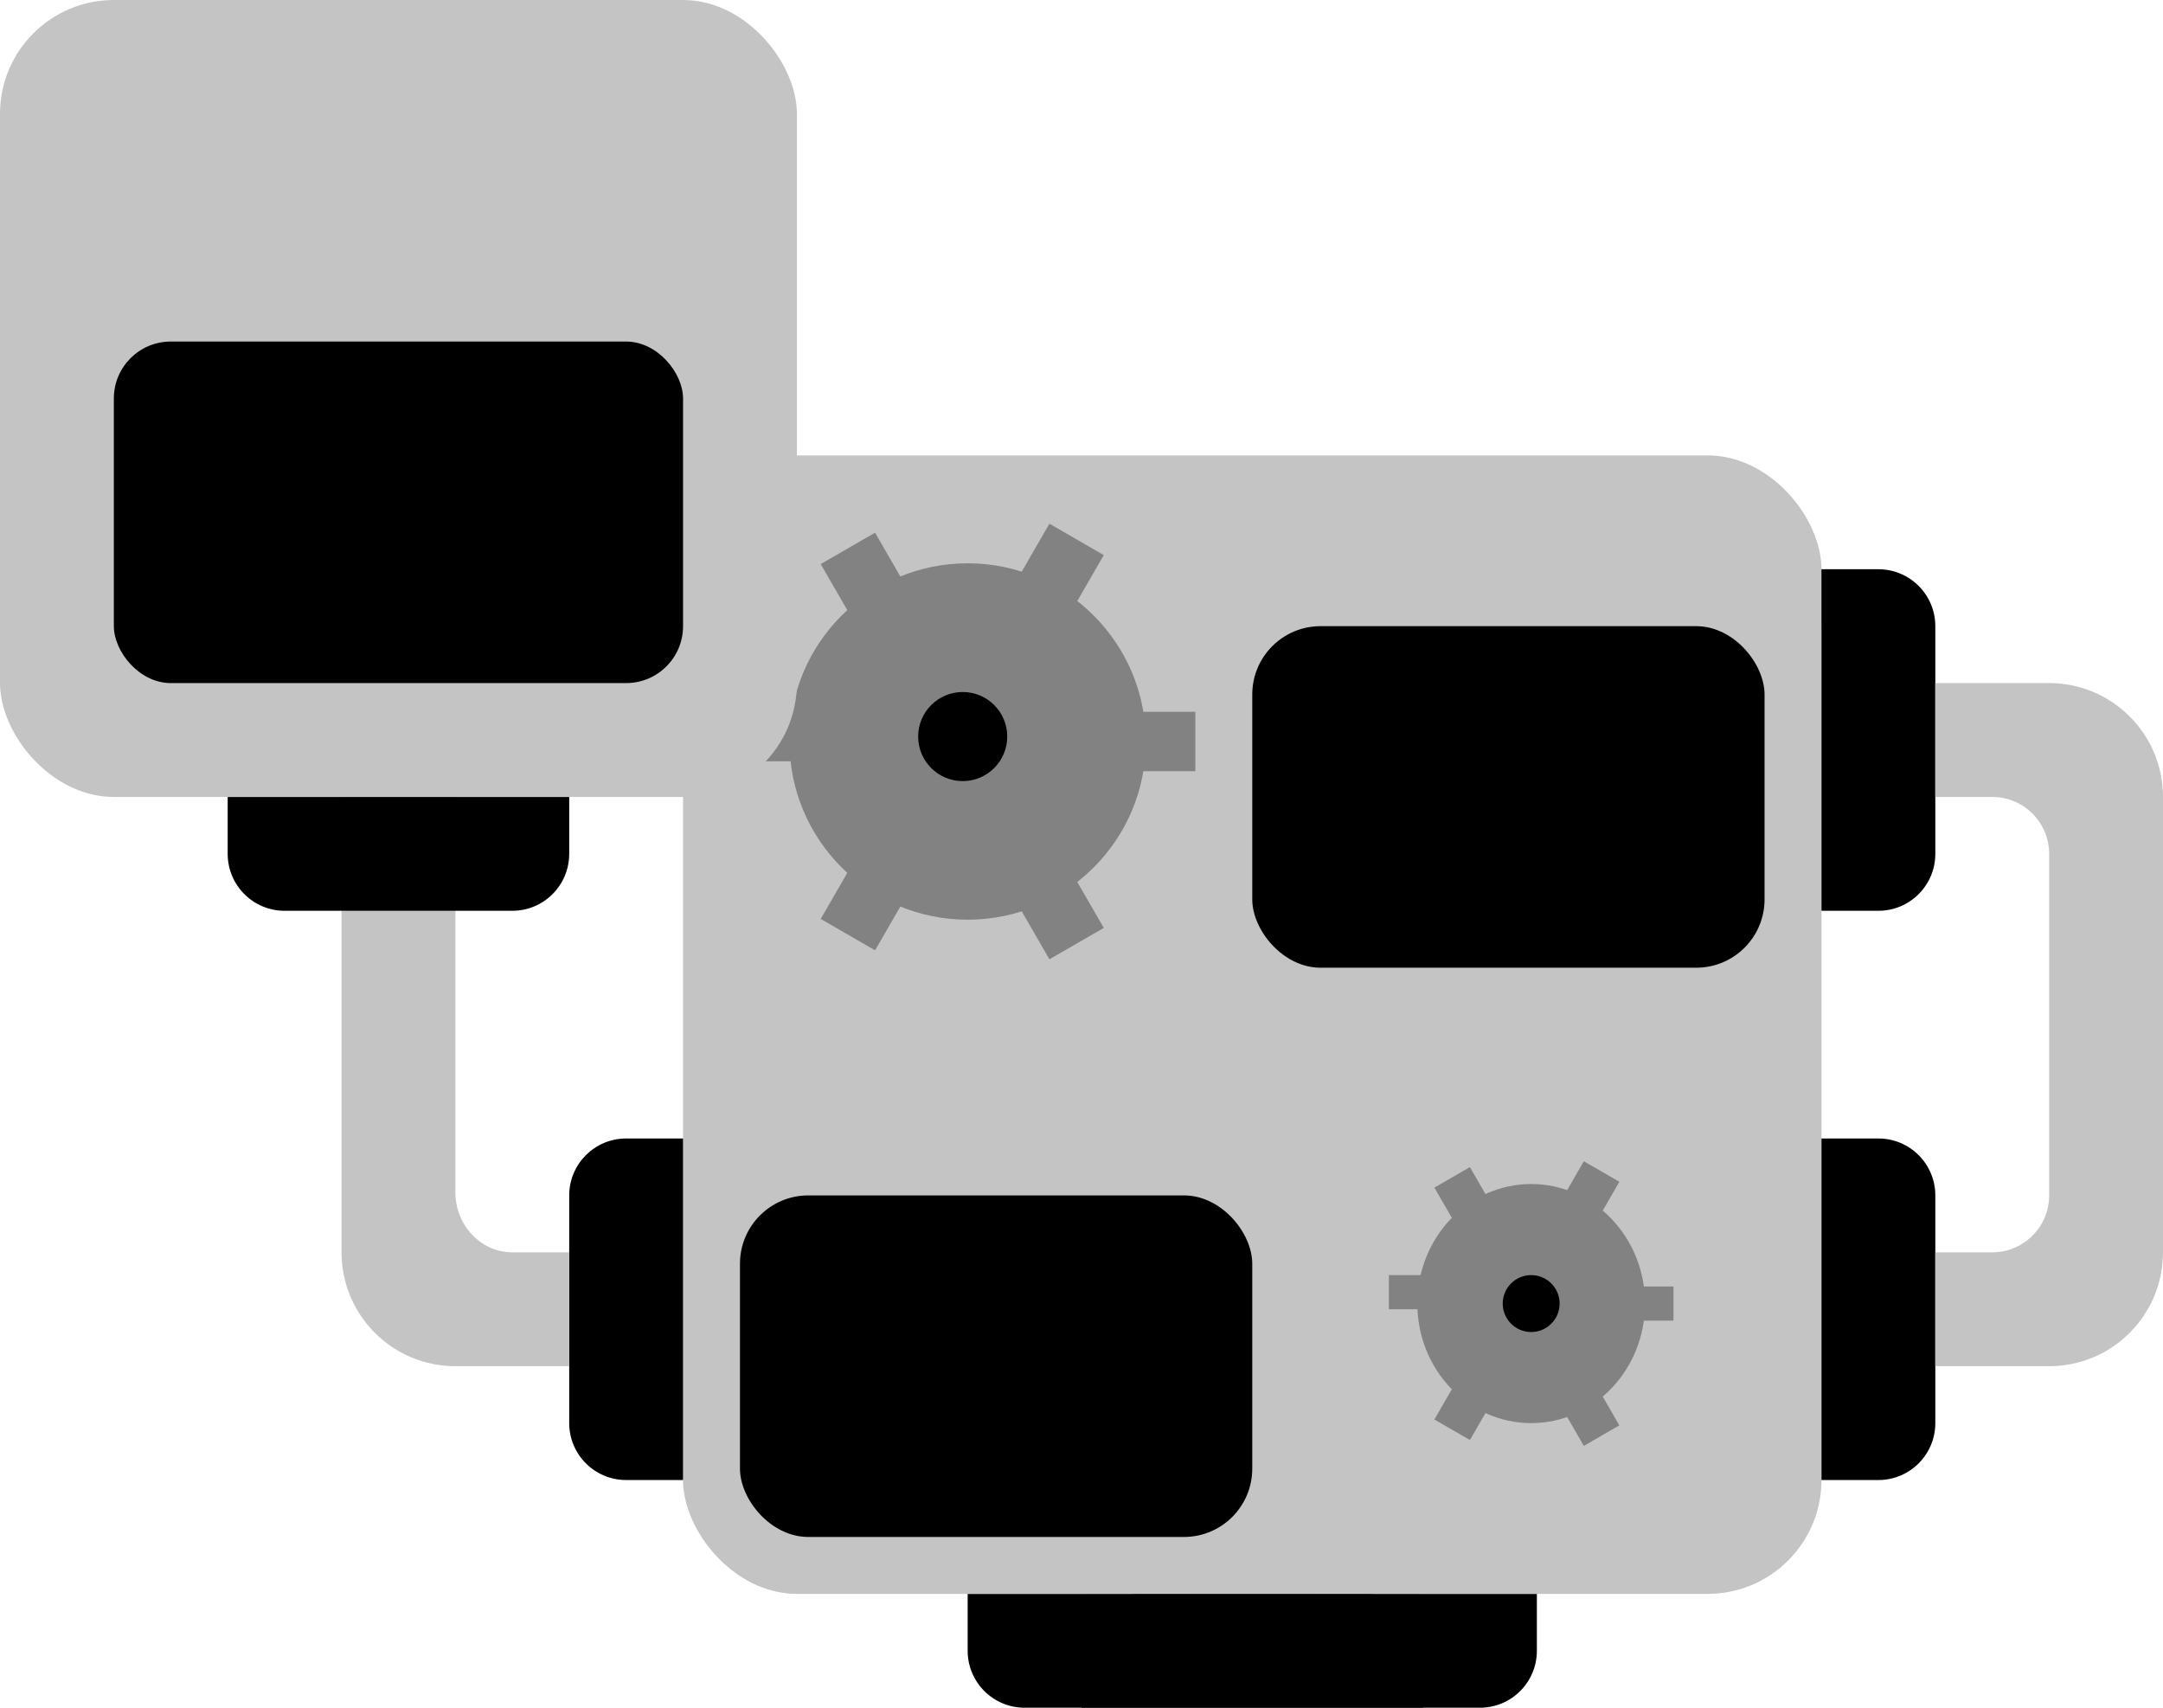 <svg width="190" height="150" viewBox="0 0 190 150" fill="none" xmlns="http://www.w3.org/2000/svg">
<circle cx="110" cy="120" r="25" fill="#C4C4C4"/>
<path d="M85 140H135V145C135 147.761 132.761 150 130 150H90C87.239 150 85 147.761 85 145V140Z" fill="black"/>
<rect x="105" y="130" width="10" height="10" fill="#C4C4C4"/>
<path d="M95 145C95 142.239 97.239 140 100 140H120C122.761 140 125 142.239 125 145V150H95V145Z" fill="black"/>
<rect x="85" y="80" width="50" height="50" rx="5" fill="#C4C4C4"/>
<rect x="105" y="60" width="10" height="10" fill="#C4C4C4"/>
<path d="M60 50H160V55C160 57.761 157.761 60 155 60H65C62.239 60 60 57.761 60 55V50Z" fill="black"/>
<path d="M95 75C95 72.239 97.239 70 100 70H120C122.761 70 125 72.239 125 75V80H95V75Z" fill="black"/>
<rect x="60" y="40" width="100" height="100" rx="10" fill="#C4C4C4"/>
<rect x="110" y="55" width="45" height="30" rx="6" fill="black"/>
<rect x="65" y="105" width="45" height="30" rx="6" fill="black"/>
<circle cx="85" cy="65.13" r="15.652" fill="#828282"/>
<rect x="99.783" y="62.522" width="5.217" height="5.217" fill="#828282"/>
<rect x="65" y="61.652" width="5.217" height="5.217" fill="#828282"/>
<rect x="89.424" y="50.776" width="5.515" height="5.515" transform="rotate(-60 89.424 50.776)" fill="#828282"/>
<rect x="72.091" y="80.715" width="5.515" height="5.515" transform="rotate(-60 72.091 80.715)" fill="#828282"/>
<rect x="74.848" y="54.322" width="5.515" height="5.515" transform="rotate(-120 74.848 54.322)" fill="#828282"/>
<rect x="92.182" y="84.261" width="5.515" height="5.515" transform="rotate(-120 92.182 84.261)" fill="#828282"/>
<circle cx="84.565" cy="64.696" r="3.913" fill="black"/>
<ellipse cx="134.5" cy="114.5" rx="10" ry="10.5" fill="#828282"/>
<rect x="144" y="113" width="3" height="3" fill="#828282"/>
<rect x="122" y="112" width="3" height="3" fill="#828282"/>
<rect x="137.323" y="105.121" width="3.604" height="3.604" transform="rotate(-60 137.323 105.121)" fill="#828282"/>
<rect x="125.997" y="124.683" width="3.604" height="3.604" transform="rotate(-60 125.997 124.683)" fill="#828282"/>
<rect x="127.799" y="107.437" width="3.604" height="3.604" transform="rotate(-120 127.799 107.437)" fill="#828282"/>
<rect x="139.124" y="127" width="3.604" height="3.604" transform="rotate(-120 139.124 127)" fill="#828282"/>
<circle cx="134.5" cy="114.5" r="2.5" fill="black"/>
<path d="M160 100H165C167.761 100 170 102.239 170 105V125C170 127.761 167.761 130 165 130H160V100Z" fill="black"/>
<path d="M160 50H165C167.761 50 170 52.239 170 55V75C170 77.761 167.761 80 165 80H160V50Z" fill="black"/>
<path fill-rule="evenodd" clip-rule="evenodd" d="M170 60H180C185.523 60 190 64.477 190 70V110C190 115.523 185.523 120 180 120H170V110H177.865L175 110C177.761 110 180 107.761 180 105V71C180 73.5 180 77.761 180 75C180 72.239 177.761 70 175 70L180 70H170V60Z" fill="#C4C4C4"/>
<path d="M50 105C50 102.239 52.239 100 55 100H60V130H55C52.239 130 50 127.761 50 125V105Z" fill="black"/>
<path fill-rule="evenodd" clip-rule="evenodd" d="M40 60C34.477 60 30 64.477 30 70V110C30 115.523 34.477 120 40 120H50V110H42.135L45 110C42.239 110 40 107.63 40 104.707V60Z" fill="#C4C4C4"/>
<path d="M20 70H50V75C50 77.761 47.761 80 45 80H25C22.239 80 20 77.761 20 75V70Z" fill="black"/>
<rect width="70" height="70" rx="10" fill="#C4C4C4"/>
<rect x="10" y="30" width="50" height="30" rx="5" fill="black"/>
</svg>
